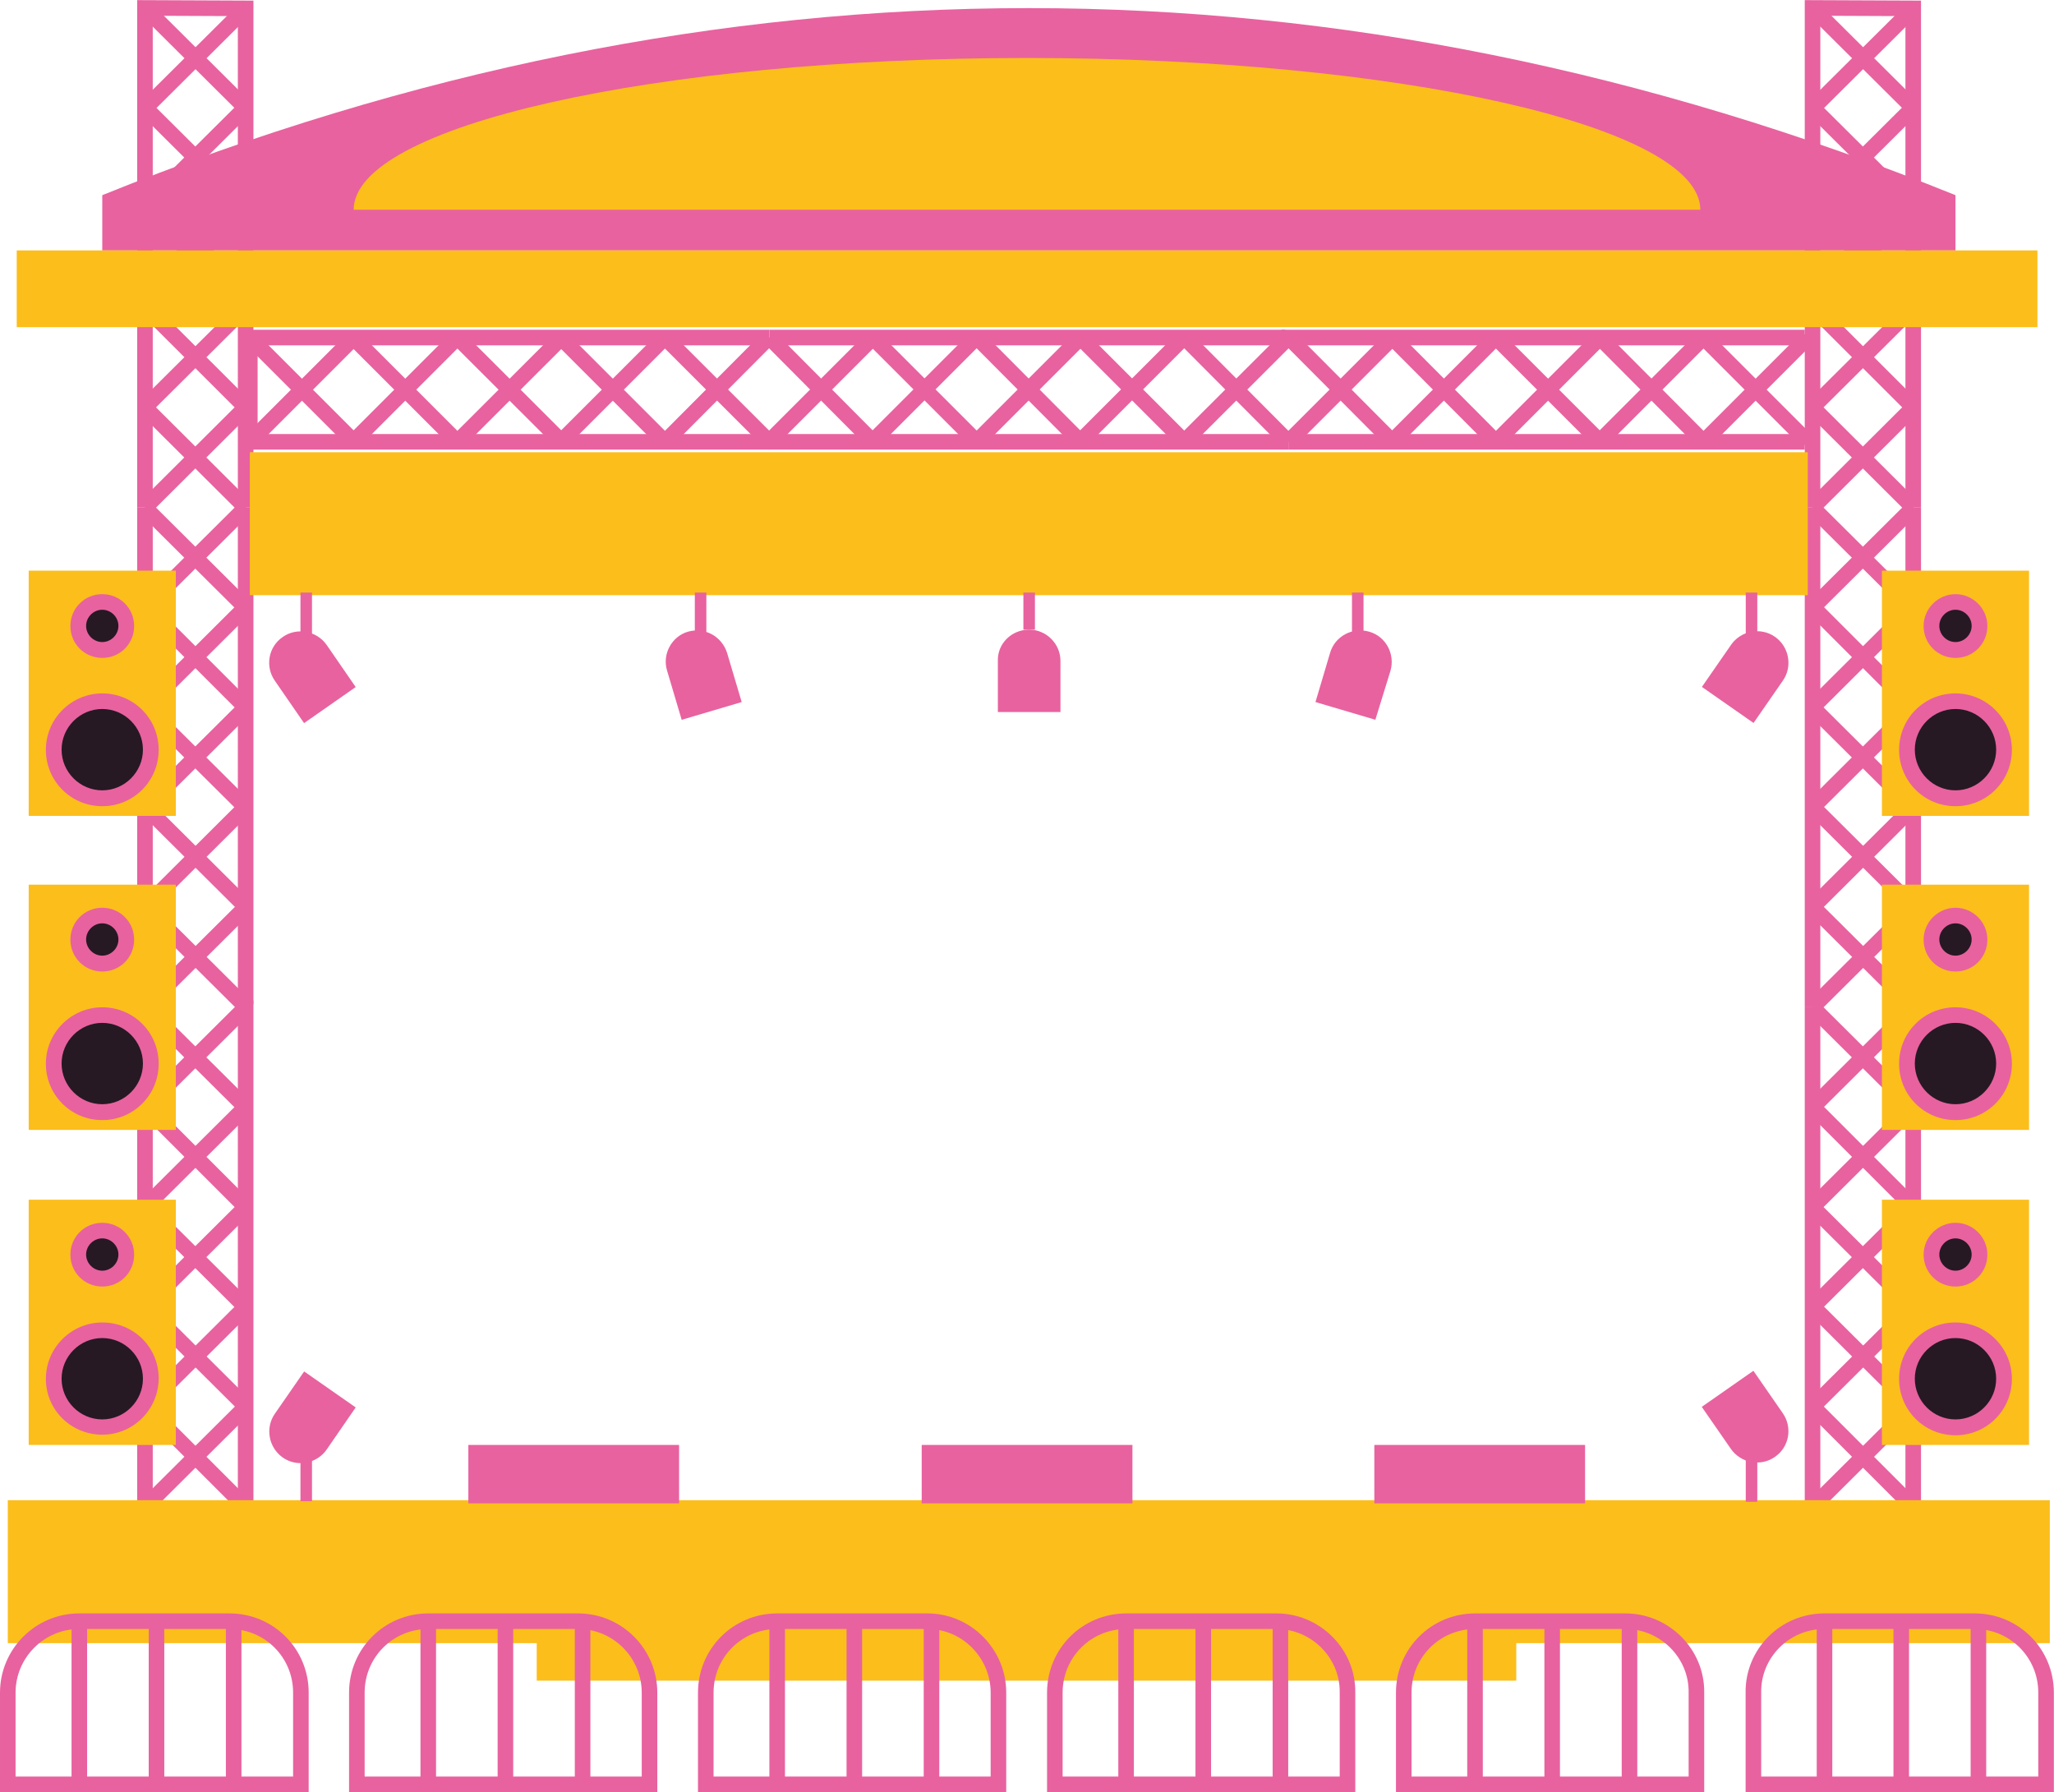 <?xml version="1.0" encoding="UTF-8"?>
<svg id="Calque_2" data-name="Calque 2" xmlns="http://www.w3.org/2000/svg" viewBox="0 0 142.4 124.25">
  <defs>
    <style>
      .cls-1 {
        fill: none;
        stroke: #e8629f;
        stroke-miterlimit: 10;
        stroke-width: 1.08px;
      }

      .cls-2 {
        fill: #e8629f;
      }

      .cls-3, .cls-4 {
        fill: #fcbe1b;
      }

      .cls-5 {
        fill: #261923;
      }

      .cls-4 {
        fill-rule: evenodd;
      }
    </style>
  </defs>
  <g id="Calque_1-2" data-name="Calque 1">
    <g>
      <g>
        <g>
          <line class="cls-1" x1="125.66" y1="104.25" x2="125.66" y2="69.83"/>
          <line class="cls-1" x1="132.64" y1="69.36" x2="132.64" y2="104.25"/>
          <g>
            <line class="cls-1" x1="132.64" y1="76.74" x2="125.66" y2="83.68"/>
            <line class="cls-1" x1="125.66" y1="76.7" x2="132.64" y2="83.68"/>
          </g>
          <g>
            <line class="cls-1" x1="132.64" y1="69.83" x2="125.66" y2="76.77"/>
            <line class="cls-1" x1="125.66" y1="69.83" x2="132.64" y2="76.77"/>
          </g>
          <g>
            <line class="cls-1" x1="132.64" y1="83.68" x2="125.66" y2="90.62"/>
            <line class="cls-1" x1="125.66" y1="83.68" x2="132.64" y2="90.62"/>
          </g>
          <g>
            <line class="cls-1" x1="132.64" y1="90.59" x2="125.66" y2="97.53"/>
            <line class="cls-1" x1="125.66" y1="90.55" x2="132.64" y2="97.49"/>
          </g>
          <g>
            <line class="cls-1" x1="132.64" y1="97.53" x2="125.66" y2="104.47"/>
            <line class="cls-1" x1="125.66" y1="97.49" x2="132.64" y2="104.47"/>
          </g>
        </g>
        <g>
          <line class="cls-1" x1="125.66" y1="69.83" x2="125.66" y2="35.19"/>
          <line class="cls-1" x1="132.64" y1="35.19" x2="132.64" y2="69.61"/>
          <g>
            <line class="cls-1" x1="132.64" y1="42.09" x2="125.66" y2="49.04"/>
            <line class="cls-1" x1="125.66" y1="42.06" x2="132.64" y2="49.04"/>
          </g>
          <g>
            <line class="cls-1" x1="132.64" y1="35.19" x2="125.66" y2="42.13"/>
            <line class="cls-1" x1="125.66" y1="35.19" x2="132.64" y2="42.13"/>
          </g>
          <g>
            <line class="cls-1" x1="132.64" y1="49.04" x2="125.66" y2="55.98"/>
            <line class="cls-1" x1="125.66" y1="49.04" x2="132.64" y2="55.98"/>
          </g>
          <g>
            <line class="cls-1" x1="132.64" y1="55.94" x2="125.66" y2="62.89"/>
            <line class="cls-1" x1="125.66" y1="55.91" x2="132.64" y2="62.85"/>
          </g>
          <g>
            <line class="cls-1" x1="132.64" y1="62.89" x2="125.66" y2="69.83"/>
            <line class="cls-1" x1="125.66" y1="62.85" x2="132.64" y2="69.79"/>
          </g>
        </g>
        <g>
          <polyline class="cls-1" points="125.66 35.19 125.66 .55 132.64 .58 132.64 35.19"/>
          <g>
            <line class="cls-1" x1="132.64" y1="7.45" x2="125.66" y2="14.39"/>
            <line class="cls-1" x1="125.66" y1="7.45" x2="132.64" y2="14.39"/>
          </g>
          <g>
            <line class="cls-1" x1="132.64" y1=".58" x2="125.66" y2="7.52"/>
            <line class="cls-1" x1="132.64" y1="7.49" x2="125.66" y2=".55"/>
          </g>
          <g>
            <line class="cls-1" x1="132.64" y1="14.39" x2="125.66" y2="21.34"/>
            <line class="cls-1" x1="125.66" y1="14.39" x2="132.64" y2="21.34"/>
          </g>
          <g>
            <line class="cls-1" x1="132.64" y1="21.3" x2="125.66" y2="28.24"/>
            <line class="cls-1" x1="125.66" y1="21.27" x2="132.64" y2="28.24"/>
          </g>
          <g>
            <line class="cls-1" x1="132.64" y1="28.24" x2="125.66" y2="35.19"/>
            <line class="cls-1" x1="125.66" y1="28.24" x2="132.64" y2="35.19"/>
          </g>
        </g>
      </g>
      <g>
        <g>
          <line class="cls-1" x1="125.12" y1="30.63" x2="89.32" y2="30.63"/>
          <line class="cls-1" x1="88.85" y1="23.4" x2="125.12" y2="23.4"/>
          <g>
            <line class="cls-1" x1="96.51" y1="23.4" x2="103.71" y2="30.63"/>
            <line class="cls-1" x1="96.48" y1="30.63" x2="103.71" y2="23.4"/>
          </g>
          <g>
            <line class="cls-1" x1="89.35" y1="23.4" x2="96.55" y2="30.63"/>
            <line class="cls-1" x1="89.32" y1="30.63" x2="96.55" y2="23.4"/>
          </g>
          <g>
            <line class="cls-1" x1="103.71" y1="23.4" x2="110.94" y2="30.63"/>
            <line class="cls-1" x1="103.71" y1="30.63" x2="110.94" y2="23.4"/>
          </g>
          <g>
            <line class="cls-1" x1="110.9" y1="23.4" x2="118.1" y2="30.63"/>
            <line class="cls-1" x1="110.87" y1="30.63" x2="118.1" y2="23.4"/>
          </g>
          <g>
            <line class="cls-1" x1="118.1" y1="23.4" x2="125.33" y2="30.63"/>
            <line class="cls-1" x1="118.1" y1="30.63" x2="125.33" y2="23.4"/>
          </g>
        </g>
        <g>
          <line class="cls-1" x1="89.32" y1="30.63" x2="53.3" y2="30.63"/>
          <line class="cls-1" x1="53.34" y1="23.4" x2="89.1" y2="23.4"/>
          <g>
            <line class="cls-1" x1="60.5" y1="23.4" x2="67.73" y2="30.63"/>
            <line class="cls-1" x1="60.46" y1="30.63" x2="67.69" y2="23.4"/>
          </g>
          <g>
            <line class="cls-1" x1="53.34" y1="23.4" x2="60.53" y2="30.63"/>
            <line class="cls-1" x1="53.3" y1="30.63" x2="60.53" y2="23.4"/>
          </g>
          <g>
            <line class="cls-1" x1="67.73" y1="23.4" x2="74.92" y2="30.63"/>
            <line class="cls-1" x1="67.69" y1="30.63" x2="74.92" y2="23.4"/>
          </g>
          <g>
            <line class="cls-1" x1="74.89" y1="23.4" x2="82.12" y2="30.63"/>
            <line class="cls-1" x1="74.85" y1="30.63" x2="82.08" y2="23.4"/>
          </g>
          <g>
            <line class="cls-1" x1="82.12" y1="23.4" x2="89.32" y2="30.63"/>
            <line class="cls-1" x1="82.08" y1="30.63" x2="89.32" y2="23.4"/>
          </g>
        </g>
        <g>
          <polyline class="cls-1" points="53.34 30.63 17.32 30.63 17.32 23.4 53.34 23.4"/>
          <g>
            <line class="cls-1" x1="24.48" y1="23.4" x2="31.71" y2="30.63"/>
            <line class="cls-1" x1="24.48" y1="30.63" x2="31.71" y2="23.4"/>
          </g>
          <g>
            <line class="cls-1" x1="17.32" y1="23.4" x2="24.55" y2="30.63"/>
            <line class="cls-1" x1="24.55" y1="23.4" x2="17.32" y2="30.63"/>
          </g>
          <g>
            <line class="cls-1" x1="31.71" y1="23.4" x2="38.95" y2="30.63"/>
            <line class="cls-1" x1="31.71" y1="30.63" x2="38.95" y2="23.4"/>
          </g>
          <g>
            <line class="cls-1" x1="38.87" y1="23.4" x2="46.1" y2="30.63"/>
            <line class="cls-1" x1="38.87" y1="30.63" x2="46.1" y2="23.4"/>
          </g>
          <g>
            <line class="cls-1" x1="46.1" y1="23.4" x2="53.34" y2="30.63"/>
            <line class="cls-1" x1="46.1" y1="30.63" x2="53.3" y2="23.4"/>
          </g>
        </g>
      </g>
      <g>
        <g>
          <line class="cls-1" x1="10.05" y1="104.25" x2="10.05" y2="69.83"/>
          <line class="cls-1" x1="17.03" y1="69.36" x2="17.03" y2="104.25"/>
          <g>
            <line class="cls-1" x1="17.03" y1="76.74" x2="10.05" y2="83.68"/>
            <line class="cls-1" x1="10.05" y1="76.7" x2="17.03" y2="83.68"/>
          </g>
          <g>
            <line class="cls-1" x1="17.03" y1="69.83" x2="10.05" y2="76.77"/>
            <line class="cls-1" x1="10.05" y1="69.83" x2="17.03" y2="76.77"/>
          </g>
          <g>
            <line class="cls-1" x1="17.03" y1="83.68" x2="10.05" y2="90.62"/>
            <line class="cls-1" x1="10.05" y1="83.68" x2="17.03" y2="90.62"/>
          </g>
          <g>
            <line class="cls-1" x1="17.03" y1="90.59" x2="10.05" y2="97.53"/>
            <line class="cls-1" x1="10.05" y1="90.55" x2="17.03" y2="97.49"/>
          </g>
          <g>
            <line class="cls-1" x1="17.03" y1="97.53" x2="10.05" y2="104.47"/>
            <line class="cls-1" x1="10.05" y1="97.49" x2="17.03" y2="104.47"/>
          </g>
        </g>
        <g>
          <line class="cls-1" x1="10.05" y1="69.83" x2="10.05" y2="35.19"/>
          <line class="cls-1" x1="17.03" y1="35.19" x2="17.03" y2="69.61"/>
          <g>
            <line class="cls-1" x1="17.03" y1="42.09" x2="10.05" y2="49.04"/>
            <line class="cls-1" x1="10.05" y1="42.06" x2="17.03" y2="49.04"/>
          </g>
          <g>
            <line class="cls-1" x1="17.03" y1="35.19" x2="10.05" y2="42.13"/>
            <line class="cls-1" x1="10.05" y1="35.19" x2="17.03" y2="42.13"/>
          </g>
          <g>
            <line class="cls-1" x1="17.03" y1="49.04" x2="10.05" y2="55.98"/>
            <line class="cls-1" x1="10.05" y1="49.04" x2="17.03" y2="55.98"/>
          </g>
          <g>
            <line class="cls-1" x1="17.03" y1="55.94" x2="10.05" y2="62.89"/>
            <line class="cls-1" x1="10.05" y1="55.91" x2="17.03" y2="62.85"/>
          </g>
          <g>
            <line class="cls-1" x1="17.03" y1="62.89" x2="10.05" y2="69.83"/>
            <line class="cls-1" x1="10.05" y1="62.85" x2="17.03" y2="69.79"/>
          </g>
        </g>
        <g>
          <polyline class="cls-1" points="10.05 35.19 10.05 .55 17.03 .58 17.03 35.19"/>
          <g>
            <line class="cls-1" x1="17.03" y1="7.45" x2="10.05" y2="14.39"/>
            <line class="cls-1" x1="10.05" y1="7.45" x2="17.03" y2="14.39"/>
          </g>
          <g>
            <line class="cls-1" x1="17.03" y1=".58" x2="10.05" y2="7.52"/>
            <line class="cls-1" x1="17.03" y1="7.49" x2="10.05" y2=".55"/>
          </g>
          <g>
            <line class="cls-1" x1="17.03" y1="14.39" x2="10.05" y2="21.34"/>
            <line class="cls-1" x1="10.05" y1="14.39" x2="17.03" y2="21.34"/>
          </g>
          <g>
            <line class="cls-1" x1="17.03" y1="21.3" x2="10.05" y2="28.24"/>
            <line class="cls-1" x1="10.05" y1="21.27" x2="17.03" y2="28.24"/>
          </g>
          <g>
            <line class="cls-1" x1="17.03" y1="28.24" x2="10.05" y2="35.19"/>
            <line class="cls-1" x1="10.05" y1="28.24" x2="17.03" y2="35.19"/>
          </g>
        </g>
      </g>
      <rect class="cls-3" x=".54" y="104" width="141.57" height="9.91"/>
      <rect class="cls-3" x="17.32" y="31.35" width="108.01" height="9.91"/>
      <g>
        <path class="cls-2" d="m71.35,43.65h0c1.19,0,2.17.98,2.17,2.17v3.54h-4.34v-3.54c-.04-1.19.94-2.17,2.17-2.17h0Z"/>
        <rect class="cls-2" x="70.95" y="41.08" width=".8" height="2.57"/>
        <g>
          <path class="cls-2" d="m19.6,44.16h0c.98-.69,2.35-.43,3.04.54l2.02,2.93-3.58,2.5-2.02-2.93c-.69-.98-.47-2.35.54-3.04h0Z"/>
          <rect class="cls-2" x="20.83" y="41.08" width=".8" height="3.18"/>
        </g>
        <g>
          <path class="cls-2" d="m121.57,50.12l-3.58-2.5,2.03-2.93c.69-.98,2.06-1.23,3.04-.54h0c.98.69,1.23,2.06.54,3.04l-2.03,2.93h0Z"/>
          <rect class="cls-2" x="121.03" y="41.08" width=".8" height="3.04"/>
        </g>
        <g>
          <path class="cls-2" d="m95.36,49.9l-4.16-1.23,1.01-3.4c.33-1.16,1.55-1.81,2.71-1.48h0c1.16.33,1.81,1.55,1.48,2.71l-1.05,3.4h0Z"/>
          <rect class="cls-2" x="93.73" y="41.08" width=".8" height="3.04"/>
        </g>
        <g>
          <path class="cls-2" d="m47.7,43.79h0c1.16-.33,2.35.33,2.71,1.48l1.01,3.4-4.16,1.23-1.01-3.4c-.36-1.16.33-2.39,1.45-2.71h0Z"/>
          <rect class="cls-2" x="48.17" y="41.08" width=".8" height="3.04"/>
        </g>
      </g>
      <path class="cls-2" d="m135.57,13.53C92.75-3.76,49.9-3.76,7.09,13.53v3.83h128.48v-3.83Z"/>
      <g>
        <g>
          <rect class="cls-3" x="130.47" y="39.56" width="10.2" height="17"/>
          <g>
            <circle class="cls-5" cx="135.57" cy="43.36" r="1.66"/>
            <path class="cls-2" d="m135.57,42.27c.61,0,1.12.51,1.12,1.12s-.51,1.12-1.12,1.12-1.12-.51-1.12-1.12.51-1.12,1.12-1.12m0-1.08c-1.19,0-2.21.98-2.21,2.21s.98,2.21,2.21,2.21,2.21-.98,2.21-2.21-1.01-2.21-2.21-2.21h0Z"/>
          </g>
          <g>
            <circle class="cls-5" cx="135.57" cy="51.97" r="3.36"/>
            <path class="cls-2" d="m135.57,49.15c1.55,0,2.82,1.27,2.82,2.82s-1.27,2.82-2.82,2.82-2.82-1.27-2.82-2.82,1.27-2.82,2.82-2.82m0-1.08c-2.17,0-3.91,1.74-3.91,3.91s1.74,3.91,3.91,3.91,3.91-1.74,3.91-3.91-1.77-3.91-3.91-3.91h0Z"/>
          </g>
        </g>
        <g>
          <rect class="cls-3" x="130.47" y="61.33" width="10.2" height="17"/>
          <g>
            <circle class="cls-5" cx="135.57" cy="65.13" r="1.66"/>
            <path class="cls-2" d="m135.57,64.01c.61,0,1.12.51,1.12,1.12s-.51,1.12-1.12,1.12-1.12-.51-1.12-1.12.51-1.12,1.12-1.12m0-1.08c-1.19,0-2.21.98-2.21,2.21s.98,2.21,2.21,2.21,2.21-.98,2.21-2.21-1.01-2.21-2.21-2.21h0Z"/>
          </g>
          <g>
            <circle class="cls-5" cx="135.57" cy="73.73" r="3.36"/>
            <path class="cls-2" d="m135.57,70.91c1.55,0,2.82,1.27,2.82,2.82s-1.27,2.82-2.82,2.82-2.82-1.27-2.82-2.82,1.27-2.82,2.82-2.82m0-1.08c-2.17,0-3.91,1.74-3.91,3.91s1.74,3.91,3.91,3.91,3.91-1.74,3.91-3.91-1.77-3.91-3.91-3.91h0Z"/>
          </g>
        </g>
        <g>
          <rect class="cls-3" x="130.47" y="83.17" width="10.2" height="17"/>
          <g>
            <circle class="cls-5" cx="135.57" cy="86.97" r="1.66"/>
            <path class="cls-2" d="m135.57,85.85c.61,0,1.12.51,1.12,1.12s-.51,1.12-1.12,1.12-1.12-.51-1.12-1.12.51-1.12,1.12-1.12m0-1.08c-1.19,0-2.21.98-2.21,2.21s.98,2.21,2.21,2.21,2.21-.98,2.21-2.21-1.01-2.21-2.21-2.21h0Z"/>
          </g>
          <g>
            <circle class="cls-5" cx="135.57" cy="95.58" r="3.36"/>
            <path class="cls-2" d="m135.57,92.76c1.55,0,2.82,1.27,2.82,2.82s-1.27,2.82-2.82,2.82-2.82-1.27-2.82-2.82,1.27-2.82,2.82-2.82m0-1.08c-2.17,0-3.91,1.74-3.91,3.91s1.74,3.91,3.91,3.91,3.91-1.74,3.91-3.91-1.77-3.91-3.91-3.91h0Z"/>
          </g>
        </g>
      </g>
      <g>
        <g>
          <rect class="cls-3" x="1.99" y="39.56" width="10.2" height="17"/>
          <g>
            <circle class="cls-5" cx="7.09" cy="43.36" r="1.66"/>
            <path class="cls-2" d="m7.09,42.27c.61,0,1.12.51,1.12,1.12s-.51,1.12-1.12,1.12-1.12-.51-1.12-1.12.51-1.12,1.12-1.12m0-1.08c-1.23,0-2.21.98-2.21,2.21s.98,2.21,2.21,2.21,2.21-.98,2.21-2.21-.98-2.21-2.21-2.21h0Z"/>
          </g>
          <g>
            <circle class="cls-5" cx="7.09" cy="51.97" r="3.36"/>
            <path class="cls-2" d="m7.09,49.15c1.55,0,2.82,1.27,2.82,2.82s-1.27,2.82-2.82,2.82-2.82-1.27-2.82-2.82,1.27-2.82,2.82-2.82m0-1.08c-2.13,0-3.91,1.74-3.91,3.91s1.74,3.91,3.91,3.91,3.91-1.74,3.91-3.91-1.74-3.91-3.91-3.91h0Z"/>
          </g>
        </g>
        <g>
          <rect class="cls-3" x="1.99" y="61.33" width="10.2" height="17"/>
          <g>
            <circle class="cls-5" cx="7.09" cy="65.13" r="1.66"/>
            <path class="cls-2" d="m7.09,64.01c.61,0,1.12.51,1.12,1.12s-.51,1.12-1.12,1.12-1.12-.51-1.12-1.12.51-1.12,1.12-1.12m0-1.08c-1.23,0-2.21.98-2.21,2.21s.98,2.21,2.21,2.21,2.21-.98,2.21-2.21-.98-2.21-2.21-2.21h0Z"/>
          </g>
          <g>
            <circle class="cls-5" cx="7.09" cy="73.73" r="3.36"/>
            <path class="cls-2" d="m7.09,70.91c1.55,0,2.82,1.27,2.82,2.82s-1.27,2.82-2.82,2.82-2.82-1.27-2.82-2.82,1.27-2.82,2.82-2.82m0-1.08c-2.13,0-3.91,1.74-3.91,3.91s1.74,3.91,3.91,3.91,3.91-1.74,3.91-3.91-1.74-3.91-3.91-3.91h0Z"/>
          </g>
        </g>
        <g>
          <rect class="cls-3" x="1.99" y="83.17" width="10.2" height="17"/>
          <g>
            <circle class="cls-5" cx="7.09" cy="86.97" r="1.66"/>
            <path class="cls-2" d="m7.09,85.85c.61,0,1.12.51,1.12,1.12s-.51,1.12-1.12,1.12-1.12-.51-1.12-1.12.51-1.12,1.12-1.12m0-1.08c-1.23,0-2.21.98-2.21,2.21s.98,2.21,2.21,2.21,2.21-.98,2.21-2.21-.98-2.21-2.21-2.21h0Z"/>
          </g>
          <g>
            <circle class="cls-5" cx="7.09" cy="95.58" r="3.36"/>
            <path class="cls-2" d="m7.09,92.76c1.55,0,2.82,1.27,2.82,2.82s-1.27,2.82-2.82,2.82-2.82-1.27-2.82-2.82,1.27-2.82,2.82-2.82m0-1.08c-2.13,0-3.91,1.74-3.91,3.91s1.77,3.87,3.91,3.87,3.91-1.74,3.91-3.91-1.74-3.87-3.91-3.87h0Z"/>
          </g>
        </g>
      </g>
      <path class="cls-4" d="m24.52,14.54c0-5.82,20.9-10.52,46.68-10.52s46.68,4.74,46.68,10.52"/>
      <rect class="cls-3" x="1.16" y="17.36" width="140.09" height="5.32"/>
      <g>
        <path class="cls-2" d="m21.08,95.07l3.58,2.5-2.02,2.93c-.69.98-2.06,1.23-3.04.54h0c-.98-.69-1.23-2.06-.54-3.04l2.03-2.93h0Z"/>
        <rect class="cls-2" x="20.83" y="100.89" width=".8" height="3.18"/>
      </g>
      <g>
        <path class="cls-2" d="m123.05,101h0c-.98.69-2.35.43-3.04-.54l-2.03-2.93,3.58-2.5,2.03,2.93c.69.98.47,2.35-.54,3.04h0Z"/>
        <rect class="cls-2" x="121.03" y="101.07" width=".8" height="3.04"/>
      </g>
      <rect class="cls-3" x="37.21" y="113.76" width="67.91" height="2.75"/>
      <rect class="cls-2" x="63.9" y="100.17" width="14.61" height="4.05"/>
      <rect class="cls-2" x="32.47" y="100.17" width="14.61" height="4.05"/>
      <rect class="cls-2" x="95.28" y="100.17" width="14.61" height="4.05"/>
      <g>
        <g>
          <path class="cls-1" d="m5.5,112.39h10.41c2.75,0,4.95,2.21,4.95,4.95v6.36H.54v-6.36c0-2.71,2.21-4.95,4.95-4.95h0Z"/>
          <line class="cls-1" x1="5.5" y1="112.39" x2="5.5" y2="123.71"/>
          <line class="cls-1" x1="16.2" y1="112.39" x2="16.2" y2="123.71"/>
          <line class="cls-1" x1="10.85" y1="112.39" x2="10.85" y2="123.71"/>
        </g>
        <g>
          <path class="cls-1" d="m40.07,112.39h-10.38c-2.75,0-4.95,2.21-4.95,4.95v6.36h20.29v-6.36c0-2.71-2.21-4.95-4.95-4.95h0Z"/>
          <line class="cls-1" x1="29.69" y1="112.39" x2="29.69" y2="123.71"/>
          <line class="cls-1" x1="40.39" y1="112.39" x2="40.39" y2="123.71"/>
          <line class="cls-1" x1="35.04" y1="112.39" x2="35.04" y2="123.71"/>
        </g>
        <g>
          <path class="cls-1" d="m64.29,112.39h-10.41c-2.75,0-4.95,2.21-4.95,4.95v6.36h20.29v-6.36c0-2.71-2.21-4.95-4.92-4.95h0Z"/>
          <line class="cls-1" x1="53.88" y1="112.39" x2="53.88" y2="123.71"/>
          <line class="cls-1" x1="64.58" y1="112.39" x2="64.58" y2="123.71"/>
          <line class="cls-1" x1="59.23" y1="112.39" x2="59.23" y2="123.71"/>
        </g>
        <g>
          <path class="cls-1" d="m88.49,112.39h-10.41c-2.75,0-4.95,2.21-4.95,4.95v6.36h20.29v-6.36c.04-2.71-2.21-4.95-4.92-4.95h0Z"/>
          <line class="cls-1" x1="78.07" y1="112.39" x2="78.07" y2="123.71"/>
          <line class="cls-1" x1="88.77" y1="112.39" x2="88.77" y2="123.71"/>
          <line class="cls-1" x1="83.42" y1="112.39" x2="83.42" y2="123.71"/>
        </g>
        <g>
          <path class="cls-1" d="m112.68,112.39h-10.41c-2.75,0-4.95,2.21-4.95,4.95v6.36h20.29v-6.36c.04-2.71-2.21-4.95-4.92-4.95h0Z"/>
          <line class="cls-1" x1="102.26" y1="112.39" x2="102.26" y2="123.71"/>
          <line class="cls-1" x1="112.97" y1="112.39" x2="112.97" y2="123.71"/>
          <line class="cls-1" x1="107.61" y1="112.39" x2="107.61" y2="123.71"/>
        </g>
        <g>
          <path class="cls-1" d="m126.49,112.39h10.41c2.75,0,4.95,2.21,4.95,4.95v6.36h-20.29v-6.36c-.04-2.71,2.17-4.95,4.92-4.95h0Z"/>
          <line class="cls-1" x1="126.49" y1="112.39" x2="126.49" y2="123.71"/>
          <line class="cls-1" x1="137.16" y1="112.39" x2="137.16" y2="123.71"/>
          <line class="cls-1" x1="131.81" y1="112.39" x2="131.81" y2="123.71"/>
        </g>
      </g>
    </g>
  </g>
</svg>